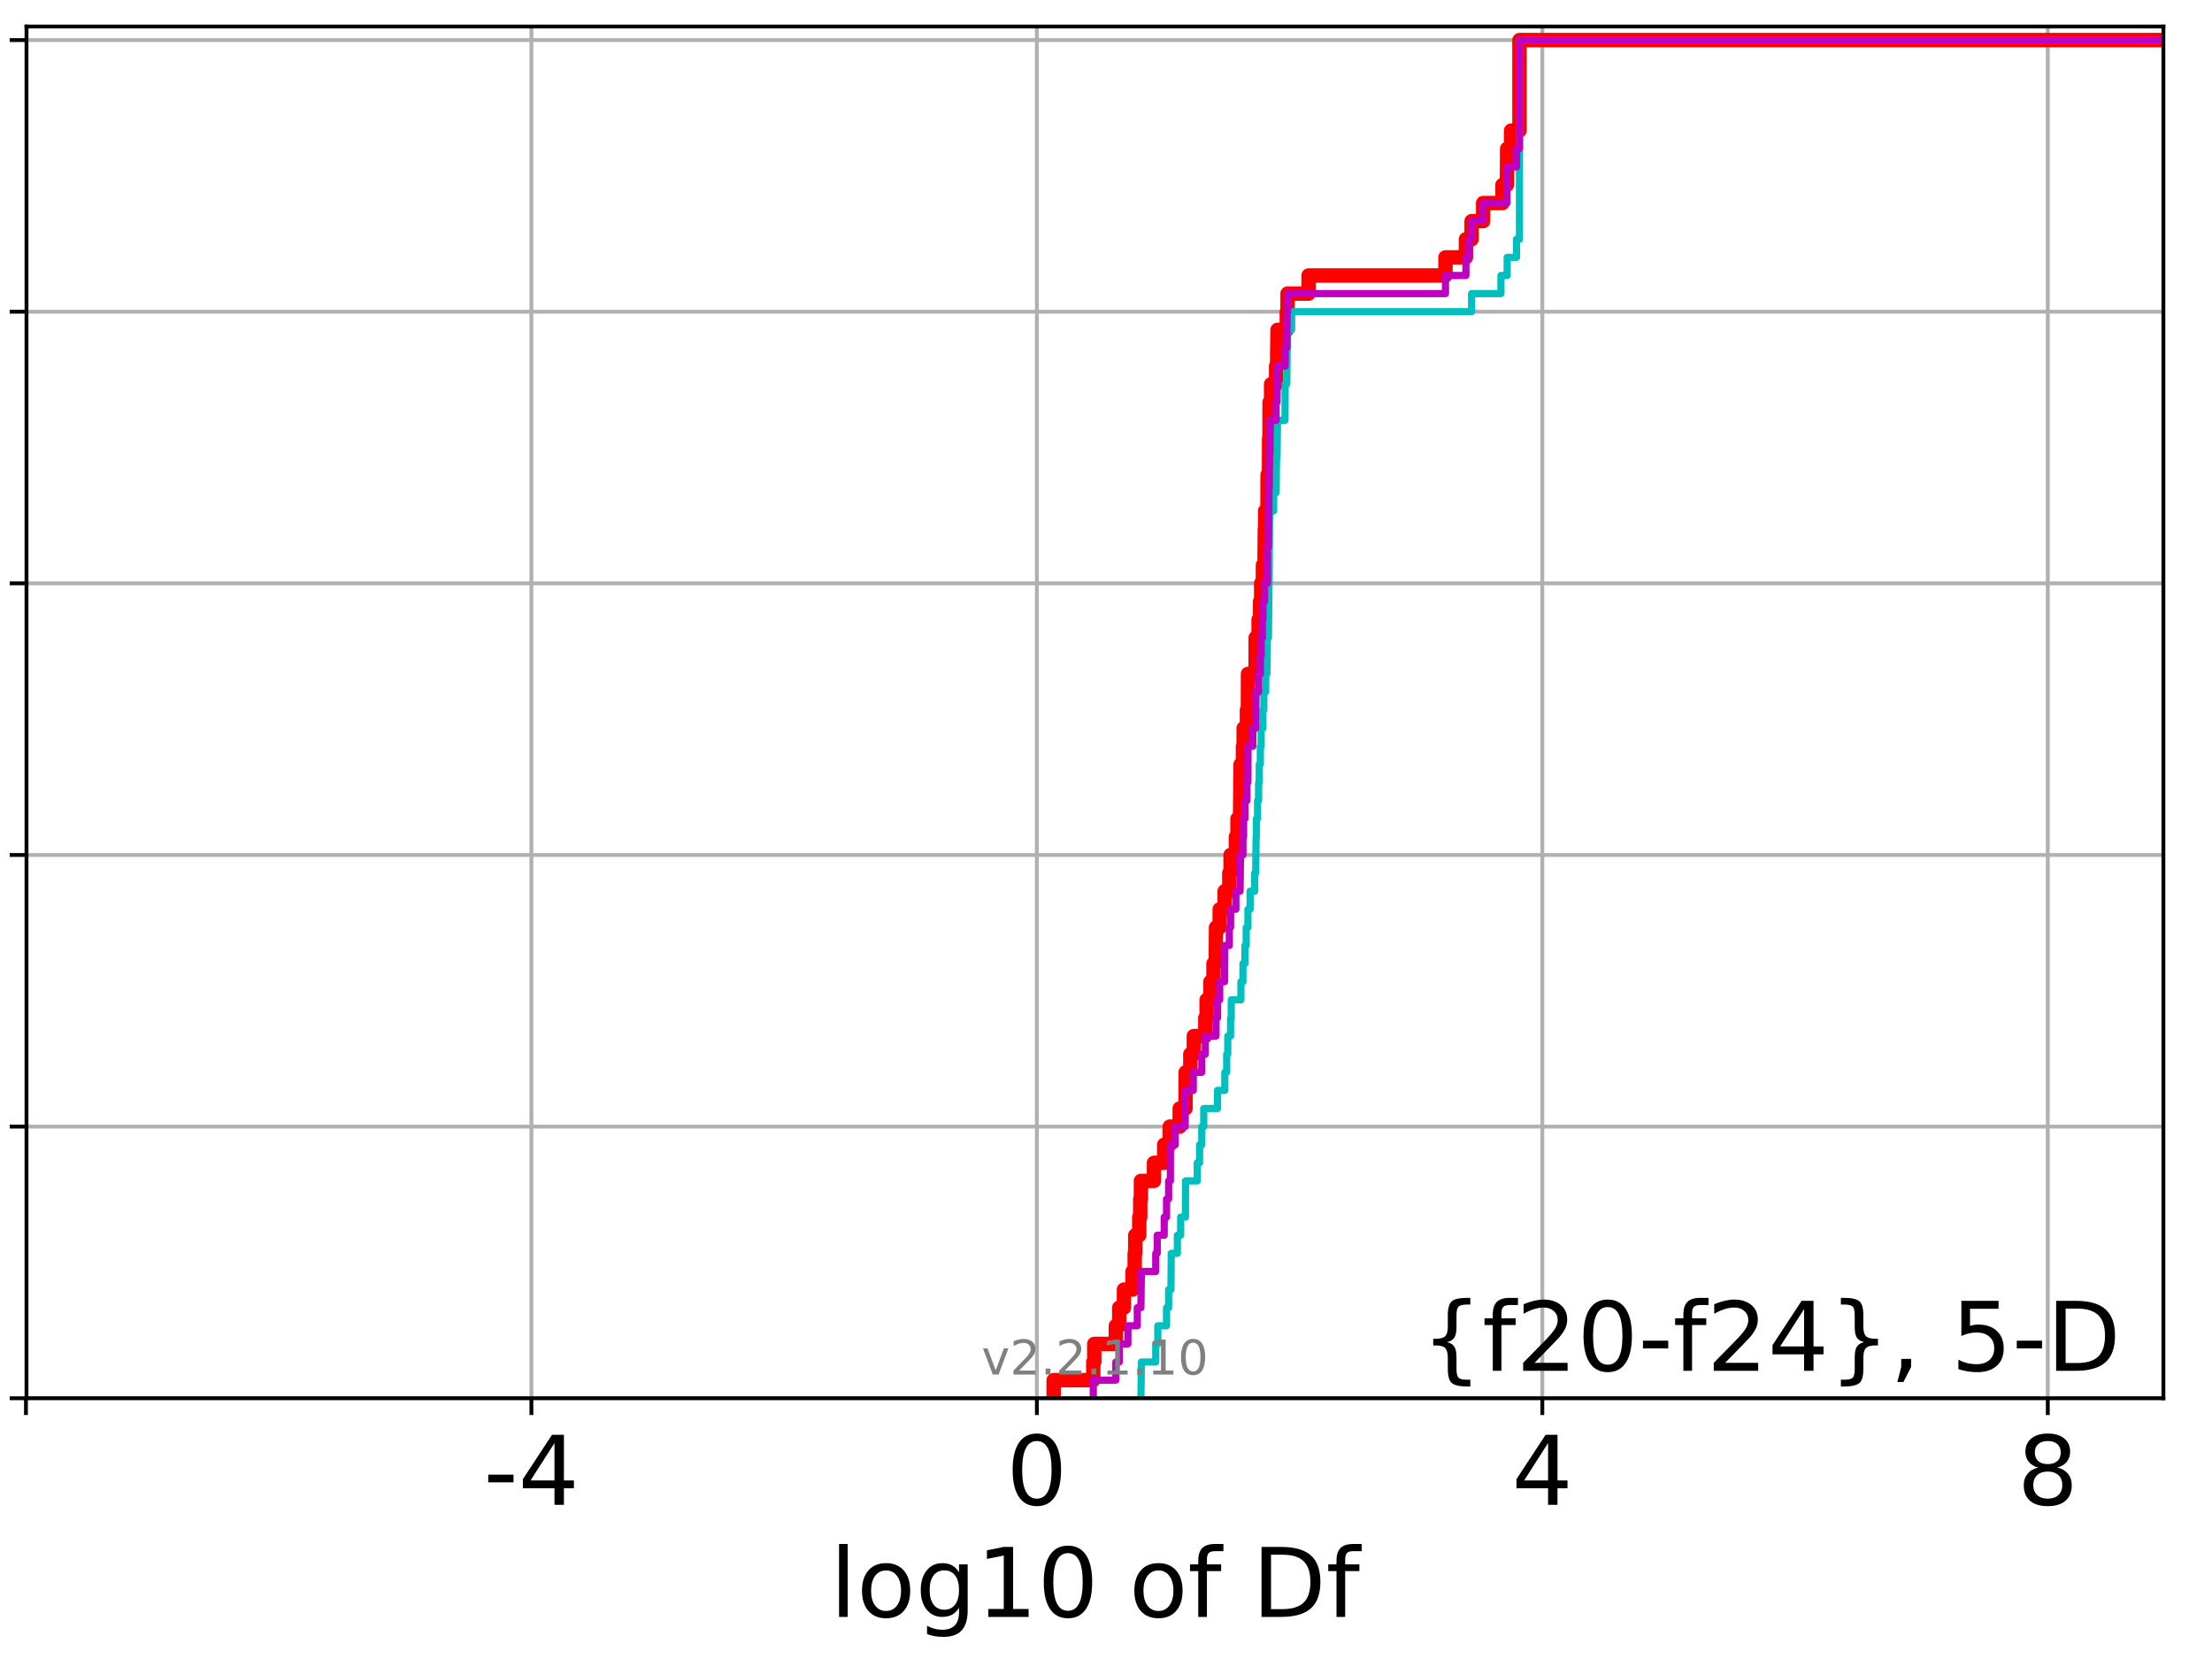 <?xml version="1.0" encoding="utf-8" standalone="no"?>
<!DOCTYPE svg PUBLIC "-//W3C//DTD SVG 1.1//EN"
  "http://www.w3.org/Graphics/SVG/1.1/DTD/svg11.dtd">
<!-- Created with matplotlib (http://matplotlib.org/) -->
<svg height="345.6pt" version="1.1" viewBox="0 0 460.8 345.6" width="460.8pt" xmlns="http://www.w3.org/2000/svg" xmlns:xlink="http://www.w3.org/1999/xlink">
 <defs>
  <style type="text/css">
*{stroke-linecap:butt;stroke-linejoin:round;}
  </style>
 </defs>
 <g id="figure_1">
  <g id="patch_1">
   <path d="M 0 345.6 
L 460.8 345.6 
L 460.8 0 
L 0 0 
z
" style="fill:#ffffff;"/>
  </g>
  <g id="axes_1">
   <g id="patch_2">
    <path d="M 5.52 291.28 
L 450.672 291.28 
L 450.672 5.52 
L 5.52 5.52 
z
" style="fill:#ffffff;"/>
   </g>
   <g id="matplotlib.axis_1">
    <g id="xtick_1">
     <g id="line2d_1">
      <path clip-path="url(#p4bfc19a907)" d="M 5.406 291.28 
L 5.406 5.52 
" style="fill:none;stroke:#b0b0b0;stroke-linecap:square;stroke-width:0.8;"/>
     </g>
     <g id="line2d_2">
      <defs>
       <path d="M 0 0 
L 0 3.5 
" id="ma0f49a223f" style="stroke:#000000;stroke-width:0.8;"/>
      </defs>
      <g>
       <use style="stroke:#000000;stroke-width:0.8;" x="5.406" xlink:href="#ma0f49a223f" y="291.28"/>
      </g>
     </g>
    </g>
    <g id="xtick_2">
     <g id="line2d_3">
      <path clip-path="url(#p4bfc19a907)" d="M 110.703 291.28 
L 110.703 5.52 
" style="fill:none;stroke:#b0b0b0;stroke-linecap:square;stroke-width:0.8;"/>
     </g>
     <g id="line2d_4">
      <g>
       <use style="stroke:#000000;stroke-width:0.8;" x="110.703" xlink:href="#ma0f49a223f" y="291.28"/>
      </g>
     </g>
     <g id="text_1">
      <!-- -4 -->
      <defs>
       <path d="M 4.891 31.391 
L 31.203 31.391 
L 31.203 23.391 
L 4.891 23.391 
z
" id="DejaVuSans-2d"/>
       <path d="M 37.797 64.312 
L 12.891 25.391 
L 37.797 25.391 
z
M 35.203 72.906 
L 47.609 72.906 
L 47.609 25.391 
L 58.016 25.391 
L 58.016 17.188 
L 47.609 17.188 
L 47.609 0 
L 37.797 0 
L 37.797 17.188 
L 4.891 17.188 
L 4.891 26.703 
z
" id="DejaVuSans-34"/>
      </defs>
      <g transform="translate(100.733 313.477)scale(0.2 -0.2)">
       <use xlink:href="#DejaVuSans-2d"/>
       <use x="36.084" xlink:href="#DejaVuSans-34"/>
      </g>
     </g>
    </g>
    <g id="xtick_3">
     <g id="line2d_5">
      <path clip-path="url(#p4bfc19a907)" d="M 216 291.28 
L 216 5.52 
" style="fill:none;stroke:#b0b0b0;stroke-linecap:square;stroke-width:0.8;"/>
     </g>
     <g id="line2d_6">
      <g>
       <use style="stroke:#000000;stroke-width:0.8;" x="216" xlink:href="#ma0f49a223f" y="291.28"/>
      </g>
     </g>
     <g id="text_2">
      <!-- 0 -->
      <defs>
       <path d="M 31.781 66.406 
Q 24.172 66.406 20.328 58.906 
Q 16.5 51.422 16.5 36.375 
Q 16.5 21.391 20.328 13.891 
Q 24.172 6.391 31.781 6.391 
Q 39.453 6.391 43.281 13.891 
Q 47.125 21.391 47.125 36.375 
Q 47.125 51.422 43.281 58.906 
Q 39.453 66.406 31.781 66.406 
z
M 31.781 74.219 
Q 44.047 74.219 50.516 64.516 
Q 56.984 54.828 56.984 36.375 
Q 56.984 17.969 50.516 8.266 
Q 44.047 -1.422 31.781 -1.422 
Q 19.531 -1.422 13.062 8.266 
Q 6.594 17.969 6.594 36.375 
Q 6.594 54.828 13.062 64.516 
Q 19.531 74.219 31.781 74.219 
z
" id="DejaVuSans-30"/>
      </defs>
      <g transform="translate(209.637 313.477)scale(0.2 -0.2)">
       <use xlink:href="#DejaVuSans-30"/>
      </g>
     </g>
    </g>
    <g id="xtick_4">
     <g id="line2d_7">
      <path clip-path="url(#p4bfc19a907)" d="M 321.296 291.28 
L 321.296 5.52 
" style="fill:none;stroke:#b0b0b0;stroke-linecap:square;stroke-width:0.8;"/>
     </g>
     <g id="line2d_8">
      <g>
       <use style="stroke:#000000;stroke-width:0.8;" x="321.296" xlink:href="#ma0f49a223f" y="291.28"/>
      </g>
     </g>
     <g id="text_3">
      <!-- 4 -->
      <g transform="translate(314.934 313.477)scale(0.2 -0.2)">
       <use xlink:href="#DejaVuSans-34"/>
      </g>
     </g>
    </g>
    <g id="xtick_5">
     <g id="line2d_9">
      <path clip-path="url(#p4bfc19a907)" d="M 426.593 291.28 
L 426.593 5.52 
" style="fill:none;stroke:#b0b0b0;stroke-linecap:square;stroke-width:0.8;"/>
     </g>
     <g id="line2d_10">
      <g>
       <use style="stroke:#000000;stroke-width:0.8;" x="426.593" xlink:href="#ma0f49a223f" y="291.28"/>
      </g>
     </g>
     <g id="text_4">
      <!-- 8 -->
      <defs>
       <path d="M 31.781 34.625 
Q 24.75 34.625 20.719 30.859 
Q 16.703 27.094 16.703 20.516 
Q 16.703 13.922 20.719 10.156 
Q 24.75 6.391 31.781 6.391 
Q 38.812 6.391 42.859 10.172 
Q 46.922 13.969 46.922 20.516 
Q 46.922 27.094 42.891 30.859 
Q 38.875 34.625 31.781 34.625 
z
M 21.922 38.812 
Q 15.578 40.375 12.031 44.719 
Q 8.5 49.078 8.5 55.328 
Q 8.5 64.062 14.719 69.141 
Q 20.953 74.219 31.781 74.219 
Q 42.672 74.219 48.875 69.141 
Q 55.078 64.062 55.078 55.328 
Q 55.078 49.078 51.531 44.719 
Q 48 40.375 41.703 38.812 
Q 48.828 37.156 52.797 32.312 
Q 56.781 27.484 56.781 20.516 
Q 56.781 9.906 50.312 4.234 
Q 43.844 -1.422 31.781 -1.422 
Q 19.734 -1.422 13.25 4.234 
Q 6.781 9.906 6.781 20.516 
Q 6.781 27.484 10.781 32.312 
Q 14.797 37.156 21.922 38.812 
z
M 18.312 54.391 
Q 18.312 48.734 21.844 45.562 
Q 25.391 42.391 31.781 42.391 
Q 38.141 42.391 41.719 45.562 
Q 45.312 48.734 45.312 54.391 
Q 45.312 60.062 41.719 63.234 
Q 38.141 66.406 31.781 66.406 
Q 25.391 66.406 21.844 63.234 
Q 18.312 60.062 18.312 54.391 
z
" id="DejaVuSans-38"/>
      </defs>
      <g transform="translate(420.23 313.477)scale(0.2 -0.2)">
       <use xlink:href="#DejaVuSans-38"/>
      </g>
     </g>
    </g>
    <g id="text_5">
     <!-- log10 of Df -->
     <defs>
      <path d="M 9.422 75.984 
L 18.406 75.984 
L 18.406 0 
L 9.422 0 
z
" id="DejaVuSans-6c"/>
      <path d="M 30.609 48.391 
Q 23.391 48.391 19.188 42.75 
Q 14.984 37.109 14.984 27.297 
Q 14.984 17.484 19.156 11.844 
Q 23.344 6.203 30.609 6.203 
Q 37.797 6.203 41.984 11.859 
Q 46.188 17.531 46.188 27.297 
Q 46.188 37.016 41.984 42.703 
Q 37.797 48.391 30.609 48.391 
z
M 30.609 56 
Q 42.328 56 49.016 48.375 
Q 55.719 40.766 55.719 27.297 
Q 55.719 13.875 49.016 6.219 
Q 42.328 -1.422 30.609 -1.422 
Q 18.844 -1.422 12.172 6.219 
Q 5.516 13.875 5.516 27.297 
Q 5.516 40.766 12.172 48.375 
Q 18.844 56 30.609 56 
z
" id="DejaVuSans-6f"/>
      <path d="M 45.406 27.984 
Q 45.406 37.75 41.375 43.109 
Q 37.359 48.484 30.078 48.484 
Q 22.859 48.484 18.828 43.109 
Q 14.797 37.75 14.797 27.984 
Q 14.797 18.266 18.828 12.891 
Q 22.859 7.516 30.078 7.516 
Q 37.359 7.516 41.375 12.891 
Q 45.406 18.266 45.406 27.984 
z
M 54.391 6.781 
Q 54.391 -7.172 48.188 -13.984 
Q 42 -20.797 29.203 -20.797 
Q 24.469 -20.797 20.266 -20.094 
Q 16.062 -19.391 12.109 -17.922 
L 12.109 -9.188 
Q 16.062 -11.328 19.922 -12.344 
Q 23.781 -13.375 27.781 -13.375 
Q 36.625 -13.375 41.016 -8.766 
Q 45.406 -4.156 45.406 5.172 
L 45.406 9.625 
Q 42.625 4.781 38.281 2.391 
Q 33.938 0 27.875 0 
Q 17.828 0 11.672 7.656 
Q 5.516 15.328 5.516 27.984 
Q 5.516 40.672 11.672 48.328 
Q 17.828 56 27.875 56 
Q 33.938 56 38.281 53.609 
Q 42.625 51.219 45.406 46.391 
L 45.406 54.688 
L 54.391 54.688 
z
" id="DejaVuSans-67"/>
      <path d="M 12.406 8.297 
L 28.516 8.297 
L 28.516 63.922 
L 10.984 60.406 
L 10.984 69.391 
L 28.422 72.906 
L 38.281 72.906 
L 38.281 8.297 
L 54.391 8.297 
L 54.391 0 
L 12.406 0 
z
" id="DejaVuSans-31"/>
      <path id="DejaVuSans-20"/>
      <path d="M 37.109 75.984 
L 37.109 68.5 
L 28.516 68.5 
Q 23.688 68.5 21.797 66.547 
Q 19.922 64.594 19.922 59.516 
L 19.922 54.688 
L 34.719 54.688 
L 34.719 47.703 
L 19.922 47.703 
L 19.922 0 
L 10.891 0 
L 10.891 47.703 
L 2.297 47.703 
L 2.297 54.688 
L 10.891 54.688 
L 10.891 58.5 
Q 10.891 67.625 15.141 71.797 
Q 19.391 75.984 28.609 75.984 
z
" id="DejaVuSans-66"/>
      <path d="M 19.672 64.797 
L 19.672 8.109 
L 31.594 8.109 
Q 46.688 8.109 53.688 14.938 
Q 60.688 21.781 60.688 36.531 
Q 60.688 51.172 53.688 57.984 
Q 46.688 64.797 31.594 64.797 
z
M 9.812 72.906 
L 30.078 72.906 
Q 51.266 72.906 61.172 64.094 
Q 71.094 55.281 71.094 36.531 
Q 71.094 17.672 61.125 8.828 
Q 51.172 0 30.078 0 
L 9.812 0 
z
" id="DejaVuSans-44"/>
     </defs>
     <g transform="translate(172.91 336.833)scale(0.2 -0.2)">
      <use xlink:href="#DejaVuSans-6c"/>
      <use x="27.783" xlink:href="#DejaVuSans-6f"/>
      <use x="88.965" xlink:href="#DejaVuSans-67"/>
      <use x="152.441" xlink:href="#DejaVuSans-31"/>
      <use x="216.064" xlink:href="#DejaVuSans-30"/>
      <use x="279.688" xlink:href="#DejaVuSans-20"/>
      <use x="311.475" xlink:href="#DejaVuSans-6f"/>
      <use x="372.656" xlink:href="#DejaVuSans-66"/>
      <use x="407.861" xlink:href="#DejaVuSans-20"/>
      <use x="439.648" xlink:href="#DejaVuSans-44"/>
      <use x="516.65" xlink:href="#DejaVuSans-66"/>
     </g>
    </g>
   </g>
   <g id="matplotlib.axis_2">
    <g id="ytick_1">
     <g id="line2d_11">
      <path clip-path="url(#p4bfc19a907)" d="M 5.52 291.28 
L 450.672 291.28 
" style="fill:none;stroke:#b0b0b0;stroke-linecap:square;stroke-width:0.8;"/>
     </g>
     <g id="line2d_12">
      <defs>
       <path d="M 0 0 
L -3.5 0 
" id="m7ac26b41f7" style="stroke:#000000;stroke-width:0.8;"/>
      </defs>
      <g>
       <use style="stroke:#000000;stroke-width:0.8;" x="5.52" xlink:href="#m7ac26b41f7" y="291.28"/>
      </g>
     </g>
    </g>
    <g id="ytick_2">
     <g id="line2d_13">
      <path clip-path="url(#p4bfc19a907)" d="M 5.52 234.694 
L 450.672 234.694 
" style="fill:none;stroke:#b0b0b0;stroke-linecap:square;stroke-width:0.8;"/>
     </g>
     <g id="line2d_14">
      <g>
       <use style="stroke:#000000;stroke-width:0.8;" x="5.52" xlink:href="#m7ac26b41f7" y="234.694"/>
      </g>
     </g>
    </g>
    <g id="ytick_3">
     <g id="line2d_15">
      <path clip-path="url(#p4bfc19a907)" d="M 5.52 178.108 
L 450.672 178.108 
" style="fill:none;stroke:#b0b0b0;stroke-linecap:square;stroke-width:0.8;"/>
     </g>
     <g id="line2d_16">
      <g>
       <use style="stroke:#000000;stroke-width:0.8;" x="5.52" xlink:href="#m7ac26b41f7" y="178.108"/>
      </g>
     </g>
    </g>
    <g id="ytick_4">
     <g id="line2d_17">
      <path clip-path="url(#p4bfc19a907)" d="M 5.52 121.522 
L 450.672 121.522 
" style="fill:none;stroke:#b0b0b0;stroke-linecap:square;stroke-width:0.8;"/>
     </g>
     <g id="line2d_18">
      <g>
       <use style="stroke:#000000;stroke-width:0.8;" x="5.52" xlink:href="#m7ac26b41f7" y="121.522"/>
      </g>
     </g>
    </g>
    <g id="ytick_5">
     <g id="line2d_19">
      <path clip-path="url(#p4bfc19a907)" d="M 5.52 64.935 
L 450.672 64.935 
" style="fill:none;stroke:#b0b0b0;stroke-linecap:square;stroke-width:0.8;"/>
     </g>
     <g id="line2d_20">
      <g>
       <use style="stroke:#000000;stroke-width:0.8;" x="5.52" xlink:href="#m7ac26b41f7" y="64.935"/>
      </g>
     </g>
    </g>
    <g id="ytick_6">
     <g id="line2d_21">
      <path clip-path="url(#p4bfc19a907)" d="M 5.52 8.349 
L 450.672 8.349 
" style="fill:none;stroke:#b0b0b0;stroke-linecap:square;stroke-width:0.8;"/>
     </g>
     <g id="line2d_22">
      <g>
       <use style="stroke:#000000;stroke-width:0.8;" x="5.52" xlink:href="#m7ac26b41f7" y="8.349"/>
      </g>
     </g>
    </g>
   </g>
   <g id="line2d_23">
    <path clip-path="url(#p4bfc19a907)" d="M 219.496 291.28 
L 219.496 287.508 
L 227.753 287.508 
L 227.753 283.735 
L 227.956 283.735 
L 227.956 279.963 
L 232.455 279.963 
L 232.455 276.19 
L 233.156 276.19 
L 233.156 272.418 
L 234.139 272.418 
L 234.139 268.646 
L 235.931 268.646 
L 235.931 264.873 
L 236.377 264.873 
L 236.377 261.101 
L 236.497 261.101 
L 236.497 257.328 
L 237.33 257.328 
L 237.33 253.556 
L 237.532 253.556 
L 237.532 249.783 
L 237.674 249.783 
L 237.674 246.011 
L 240.398 246.011 
L 240.398 242.239 
L 242.526 242.239 
L 242.526 238.466 
L 243.674 238.466 
L 243.674 234.694 
L 245.749 234.694 
L 245.749 230.921 
L 246.964 230.921 
L 246.998 223.377 
L 247.965 223.377 
L 247.965 219.604 
L 248.692 219.604 
L 248.692 215.832 
L 251.089 215.832 
L 251.089 212.059 
L 251.362 212.059 
L 251.362 208.287 
L 252.161 208.287 
L 252.161 204.515 
L 252.794 204.515 
L 252.794 200.742 
L 253.264 200.742 
L 253.318 193.197 
L 254.086 193.197 
L 254.086 189.425 
L 255.115 189.425 
L 255.115 185.653 
L 256.087 185.653 
L 256.087 181.88 
L 256.353 181.88 
L 256.353 178.108 
L 257.456 178.108 
L 257.456 174.335 
L 257.791 174.335 
L 257.791 170.563 
L 258.325 170.563 
L 258.436 159.246 
L 258.928 159.246 
L 258.928 155.473 
L 259.071 155.473 
L 259.071 151.701 
L 259.754 151.701 
L 259.754 147.928 
L 259.963 147.928 
L 259.981 140.384 
L 261.571 140.384 
L 261.582 132.839 
L 262.191 132.839 
L 262.191 129.066 
L 262.505 129.066 
L 262.505 125.294 
L 262.724 125.294 
L 262.724 121.522 
L 263.086 121.522 
L 263.086 117.749 
L 263.413 117.749 
L 263.482 110.204 
L 263.555 110.204 
L 263.555 106.432 
L 264.036 106.432 
L 264.063 98.887 
L 264.35 98.887 
L 264.382 91.342 
L 264.466 91.342 
L 264.473 83.797 
L 264.798 83.797 
L 264.798 80.025 
L 265.839 80.025 
L 265.839 76.253 
L 266.033 76.253 
L 266.136 68.708 
L 268.067 68.708 
L 268.067 64.935 
L 268.217 64.935 
L 268.217 61.163 
L 272.6 61.163 
L 272.6 57.391 
L 301.119 57.391 
L 301.119 53.618 
L 305.377 53.618 
L 305.377 49.846 
L 306.556 49.846 
L 306.556 46.073 
L 308.969 46.073 
L 308.969 42.301 
L 312.994 42.301 
L 312.994 38.529 
L 313.913 38.529 
L 313.969 30.984 
L 314.786 30.984 
L 314.786 27.211 
L 316.533 27.211 
L 316.533 8.349 
L 316.533 8.349 
L 450.672 8.349 
L 450.672 8.349 
" style="fill:none;stroke:#ff0000;stroke-linecap:square;stroke-width:3;"/>
   </g>
   <g id="line2d_24">
    <path clip-path="url(#p4bfc19a907)" d="M 237.674 291.28 
L 237.774 283.735 
L 240.763 283.735 
L 240.763 279.963 
L 241.196 279.963 
L 241.196 276.19 
L 243.014 276.19 
L 243.014 272.418 
L 243.448 272.418 
L 243.448 268.646 
L 243.927 268.646 
L 243.996 261.101 
L 245.269 261.101 
L 245.269 257.328 
L 245.954 257.328 
L 245.954 253.556 
L 246.952 253.556 
L 246.964 246.011 
L 249.407 246.011 
L 249.407 242.239 
L 249.893 242.239 
L 249.893 238.466 
L 250.356 238.466 
L 250.356 234.694 
L 250.763 234.694 
L 250.763 230.921 
L 253.637 230.921 
L 253.637 227.149 
L 255.151 227.149 
L 255.151 223.377 
L 255.545 223.377 
L 255.545 219.604 
L 255.769 219.604 
L 255.769 215.832 
L 256.353 215.832 
L 256.353 212.059 
L 256.496 212.059 
L 256.496 208.287 
L 258.504 208.287 
L 258.504 204.515 
L 258.928 204.515 
L 258.928 200.742 
L 259.343 200.742 
L 259.343 196.97 
L 259.61 196.97 
L 259.61 193.197 
L 259.963 193.197 
L 259.963 189.425 
L 260.424 189.425 
L 260.424 185.653 
L 261.377 185.653 
L 261.377 181.88 
L 261.582 181.88 
L 261.675 174.335 
L 261.735 174.335 
L 261.735 170.563 
L 261.973 170.563 
L 261.973 166.79 
L 262.191 166.79 
L 262.191 163.018 
L 262.317 163.018 
L 262.317 159.246 
L 262.549 159.246 
L 262.549 155.473 
L 262.724 155.473 
L 262.724 151.701 
L 263.086 151.701 
L 263.086 147.928 
L 263.284 147.928 
L 263.284 144.156 
L 263.669 144.156 
L 263.669 140.384 
L 263.93 140.384 
L 264.017 132.839 
L 264.24 132.839 
L 264.35 121.522 
L 264.381 121.522 
L 264.473 106.432 
L 265.332 106.432 
L 265.332 102.66 
L 265.839 102.66 
L 265.932 95.115 
L 266.033 95.115 
L 266.136 87.57 
L 267.685 87.57 
L 267.722 80.025 
L 268.067 80.025 
L 268.139 72.48 
L 268.217 72.48 
L 268.217 68.708 
L 269.075 68.708 
L 269.075 64.935 
L 306.556 64.935 
L 306.556 61.163 
L 312.676 61.163 
L 312.676 57.391 
L 313.969 57.391 
L 313.969 53.618 
L 315.915 53.618 
L 315.915 49.846 
L 316.533 49.846 
L 316.533 8.349 
L 316.533 8.349 
L 450.672 8.349 
L 450.672 8.349 
" style="fill:none;stroke:#00bfbf;stroke-linecap:square;stroke-width:1.5;"/>
   </g>
   <g id="line2d_25">
    <path clip-path="url(#p4bfc19a907)" d="M 227.753 291.28 
L 227.753 287.508 
L 232.455 287.508 
L 232.455 283.735 
L 233.156 283.735 
L 233.156 279.963 
L 234.963 279.963 
L 234.963 276.19 
L 236.917 276.19 
L 236.917 272.418 
L 237.674 272.418 
L 237.774 264.873 
L 240.763 264.873 
L 240.763 261.101 
L 241.072 261.101 
L 241.072 257.328 
L 242.526 257.328 
L 242.526 253.556 
L 243.014 253.556 
L 243.014 249.783 
L 243.448 249.783 
L 243.448 246.011 
L 243.812 246.011 
L 243.825 238.466 
L 244.829 238.466 
L 244.829 234.694 
L 246.885 234.694 
L 246.964 227.149 
L 248.583 227.149 
L 248.583 223.377 
L 250.356 223.377 
L 250.356 219.604 
L 251.089 219.604 
L 251.089 215.832 
L 253.318 215.832 
L 253.318 212.059 
L 253.637 212.059 
L 253.637 208.287 
L 254.086 208.287 
L 254.086 204.515 
L 255.096 204.515 
L 255.151 196.97 
L 256.087 196.97 
L 256.087 193.197 
L 256.353 193.197 
L 256.353 189.425 
L 257.456 189.425 
L 257.456 185.653 
L 258.325 185.653 
L 258.429 178.108 
L 258.928 178.108 
L 258.928 174.335 
L 259.071 174.335 
L 259.071 170.563 
L 259.343 170.563 
L 259.343 166.79 
L 259.754 166.79 
L 259.754 163.018 
L 259.963 163.018 
L 259.981 155.473 
L 260.984 155.473 
L 260.984 151.701 
L 261.582 151.701 
L 261.675 144.156 
L 262.191 144.156 
L 262.191 140.384 
L 262.549 140.384 
L 262.549 136.611 
L 262.724 136.611 
L 262.724 132.839 
L 262.969 132.839 
L 262.969 129.066 
L 263.086 129.066 
L 263.086 125.294 
L 263.413 125.294 
L 263.413 121.522 
L 264.017 121.522 
L 264.036 113.977 
L 264.24 113.977 
L 264.35 102.66 
L 264.36 102.66 
L 264.466 91.342 
L 264.473 91.342 
L 264.473 87.57 
L 265.839 87.57 
L 265.839 83.797 
L 266.033 83.797 
L 266.136 76.253 
L 267.722 76.253 
L 267.722 72.48 
L 268.067 72.48 
L 268.139 64.935 
L 268.217 64.935 
L 268.217 61.163 
L 301.119 61.163 
L 301.119 57.391 
L 305.377 57.391 
L 305.377 53.618 
L 306.028 53.618 
L 306.028 49.846 
L 306.556 49.846 
L 306.556 46.073 
L 308.969 46.073 
L 308.969 42.301 
L 313.913 42.301 
L 313.969 34.756 
L 315.915 34.756 
L 315.915 30.984 
L 316.533 30.984 
L 316.533 8.349 
L 316.533 8.349 
L 450.672 8.349 
L 450.672 8.349 
" style="fill:none;stroke:#bf00bf;stroke-linecap:square;stroke-width:1.5;"/>
   </g>
   <g id="patch_3">
    <path d="M 5.52 291.28 
L 5.52 5.52 
" style="fill:none;stroke:#000000;stroke-linecap:square;stroke-linejoin:miter;stroke-width:0.8;"/>
   </g>
   <g id="patch_4">
    <path d="M 450.672 291.28 
L 450.672 5.52 
" style="fill:none;stroke:#000000;stroke-linecap:square;stroke-linejoin:miter;stroke-width:0.8;"/>
   </g>
   <g id="patch_5">
    <path d="M 5.52 291.28 
L 450.672 291.28 
" style="fill:none;stroke:#000000;stroke-linecap:square;stroke-linejoin:miter;stroke-width:0.8;"/>
   </g>
   <g id="patch_6">
    <path d="M 5.52 5.52 
L 450.672 5.52 
" style="fill:none;stroke:#000000;stroke-linecap:square;stroke-linejoin:miter;stroke-width:0.8;"/>
   </g>
   <g id="text_6">
    <!-- {f20-f24}, 5-D -->
    <defs>
     <path d="M 51.125 -9.281 
L 51.125 -16.312 
L 48.094 -16.312 
Q 35.938 -16.312 31.812 -12.688 
Q 27.688 -9.078 27.688 1.703 
L 27.688 13.375 
Q 27.688 20.75 25.047 23.578 
Q 22.406 26.422 15.484 26.422 
L 12.5 26.422 
L 12.5 33.406 
L 15.484 33.406 
Q 22.469 33.406 25.078 36.203 
Q 27.688 39.016 27.688 46.297 
L 27.688 58.016 
Q 27.688 68.797 31.812 72.391 
Q 35.938 75.984 48.094 75.984 
L 51.125 75.984 
L 51.125 69 
L 47.797 69 
Q 40.922 69 38.812 66.844 
Q 36.719 64.703 36.719 57.812 
L 36.719 45.703 
Q 36.719 38.031 34.5 34.562 
Q 32.281 31.109 26.906 29.891 
Q 32.328 28.562 34.516 25.094 
Q 36.719 21.625 36.719 14.016 
L 36.719 1.906 
Q 36.719 -4.984 38.812 -7.125 
Q 40.922 -9.281 47.797 -9.281 
z
" id="DejaVuSans-7b"/>
     <path d="M 19.188 8.297 
L 53.609 8.297 
L 53.609 0 
L 7.328 0 
L 7.328 8.297 
Q 12.938 14.109 22.625 23.891 
Q 32.328 33.688 34.812 36.531 
Q 39.547 41.844 41.422 45.531 
Q 43.312 49.219 43.312 52.781 
Q 43.312 58.594 39.234 62.25 
Q 35.156 65.922 28.609 65.922 
Q 23.969 65.922 18.812 64.312 
Q 13.672 62.703 7.812 59.422 
L 7.812 69.391 
Q 13.766 71.781 18.938 73 
Q 24.125 74.219 28.422 74.219 
Q 39.75 74.219 46.484 68.547 
Q 53.219 62.891 53.219 53.422 
Q 53.219 48.922 51.531 44.891 
Q 49.859 40.875 45.406 35.406 
Q 44.188 33.984 37.641 27.219 
Q 31.109 20.453 19.188 8.297 
z
" id="DejaVuSans-32"/>
     <path d="M 12.5 -9.281 
L 15.922 -9.281 
Q 22.75 -9.281 24.828 -7.172 
Q 26.906 -5.078 26.906 1.906 
L 26.906 14.016 
Q 26.906 21.625 29.094 25.094 
Q 31.297 28.562 36.719 29.891 
Q 31.297 31.109 29.094 34.562 
Q 26.906 38.031 26.906 45.703 
L 26.906 57.812 
Q 26.906 64.75 24.828 66.875 
Q 22.75 69 15.922 69 
L 12.5 69 
L 12.5 75.984 
L 15.578 75.984 
Q 27.734 75.984 31.812 72.391 
Q 35.891 68.797 35.891 58.016 
L 35.891 46.297 
Q 35.891 39.016 38.516 36.203 
Q 41.156 33.406 48.094 33.406 
L 51.125 33.406 
L 51.125 26.422 
L 48.094 26.422 
Q 41.156 26.422 38.516 23.578 
Q 35.891 20.75 35.891 13.375 
L 35.891 1.703 
Q 35.891 -9.078 31.812 -12.688 
Q 27.734 -16.312 15.578 -16.312 
L 12.5 -16.312 
z
" id="DejaVuSans-7d"/>
     <path d="M 11.719 12.406 
L 22.016 12.406 
L 22.016 4 
L 14.016 -11.625 
L 7.719 -11.625 
L 11.719 4 
z
" id="DejaVuSans-2c"/>
     <path d="M 10.797 72.906 
L 49.516 72.906 
L 49.516 64.594 
L 19.828 64.594 
L 19.828 46.734 
Q 21.969 47.469 24.109 47.828 
Q 26.266 48.188 28.422 48.188 
Q 40.625 48.188 47.75 41.5 
Q 54.891 34.812 54.891 23.391 
Q 54.891 11.625 47.562 5.094 
Q 40.234 -1.422 26.906 -1.422 
Q 22.312 -1.422 17.547 -0.641 
Q 12.797 0.141 7.719 1.703 
L 7.719 11.625 
Q 12.109 9.234 16.797 8.062 
Q 21.484 6.891 26.703 6.891 
Q 35.156 6.891 40.078 11.328 
Q 45.016 15.766 45.016 23.391 
Q 45.016 31 40.078 35.438 
Q 35.156 39.891 26.703 39.891 
Q 22.75 39.891 18.812 39.016 
Q 14.891 38.141 10.797 36.281 
z
" id="DejaVuSans-35"/>
    </defs>
    <g transform="translate(296.069 285.565)scale(0.2 -0.2)">
     <use xlink:href="#DejaVuSans-7b"/>
     <use x="63.623" xlink:href="#DejaVuSans-66"/>
     <use x="98.828" xlink:href="#DejaVuSans-32"/>
     <use x="162.451" xlink:href="#DejaVuSans-30"/>
     <use x="226.074" xlink:href="#DejaVuSans-2d"/>
     <use x="262.158" xlink:href="#DejaVuSans-66"/>
     <use x="297.363" xlink:href="#DejaVuSans-32"/>
     <use x="360.986" xlink:href="#DejaVuSans-34"/>
     <use x="424.609" xlink:href="#DejaVuSans-7d"/>
     <use x="488.232" xlink:href="#DejaVuSans-2c"/>
     <use x="520.02" xlink:href="#DejaVuSans-20"/>
     <use x="551.807" xlink:href="#DejaVuSans-35"/>
     <use x="615.43" xlink:href="#DejaVuSans-2d"/>
     <use x="651.514" xlink:href="#DejaVuSans-44"/>
    </g>
   </g>
   <g id="text_7">
    <!-- v2.2.1.10 -->
    <defs>
     <path d="M 2.984 54.688 
L 12.5 54.688 
L 29.594 8.797 
L 46.688 54.688 
L 56.203 54.688 
L 35.688 0 
L 23.484 0 
z
" id="DejaVuSans-76"/>
     <path d="M 10.688 12.406 
L 21 12.406 
L 21 0 
L 10.688 0 
z
" id="DejaVuSans-2e"/>
    </defs>
    <g style="fill:#808080;" transform="translate(204.463 286.343)scale(0.1 -0.1)">
     <use xlink:href="#DejaVuSans-76"/>
     <use x="59.18" xlink:href="#DejaVuSans-32"/>
     <use x="122.803" xlink:href="#DejaVuSans-2e"/>
     <use x="154.59" xlink:href="#DejaVuSans-32"/>
     <use x="218.213" xlink:href="#DejaVuSans-2e"/>
     <use x="250" xlink:href="#DejaVuSans-31"/>
     <use x="313.623" xlink:href="#DejaVuSans-2e"/>
     <use x="345.41" xlink:href="#DejaVuSans-31"/>
     <use x="409.033" xlink:href="#DejaVuSans-30"/>
    </g>
   </g>
  </g>
 </g>
 <defs>
  <clipPath id="p4bfc19a907">
   <rect height="285.76" width="445.152" x="5.52" y="5.52"/>
  </clipPath>
 </defs>
</svg>
